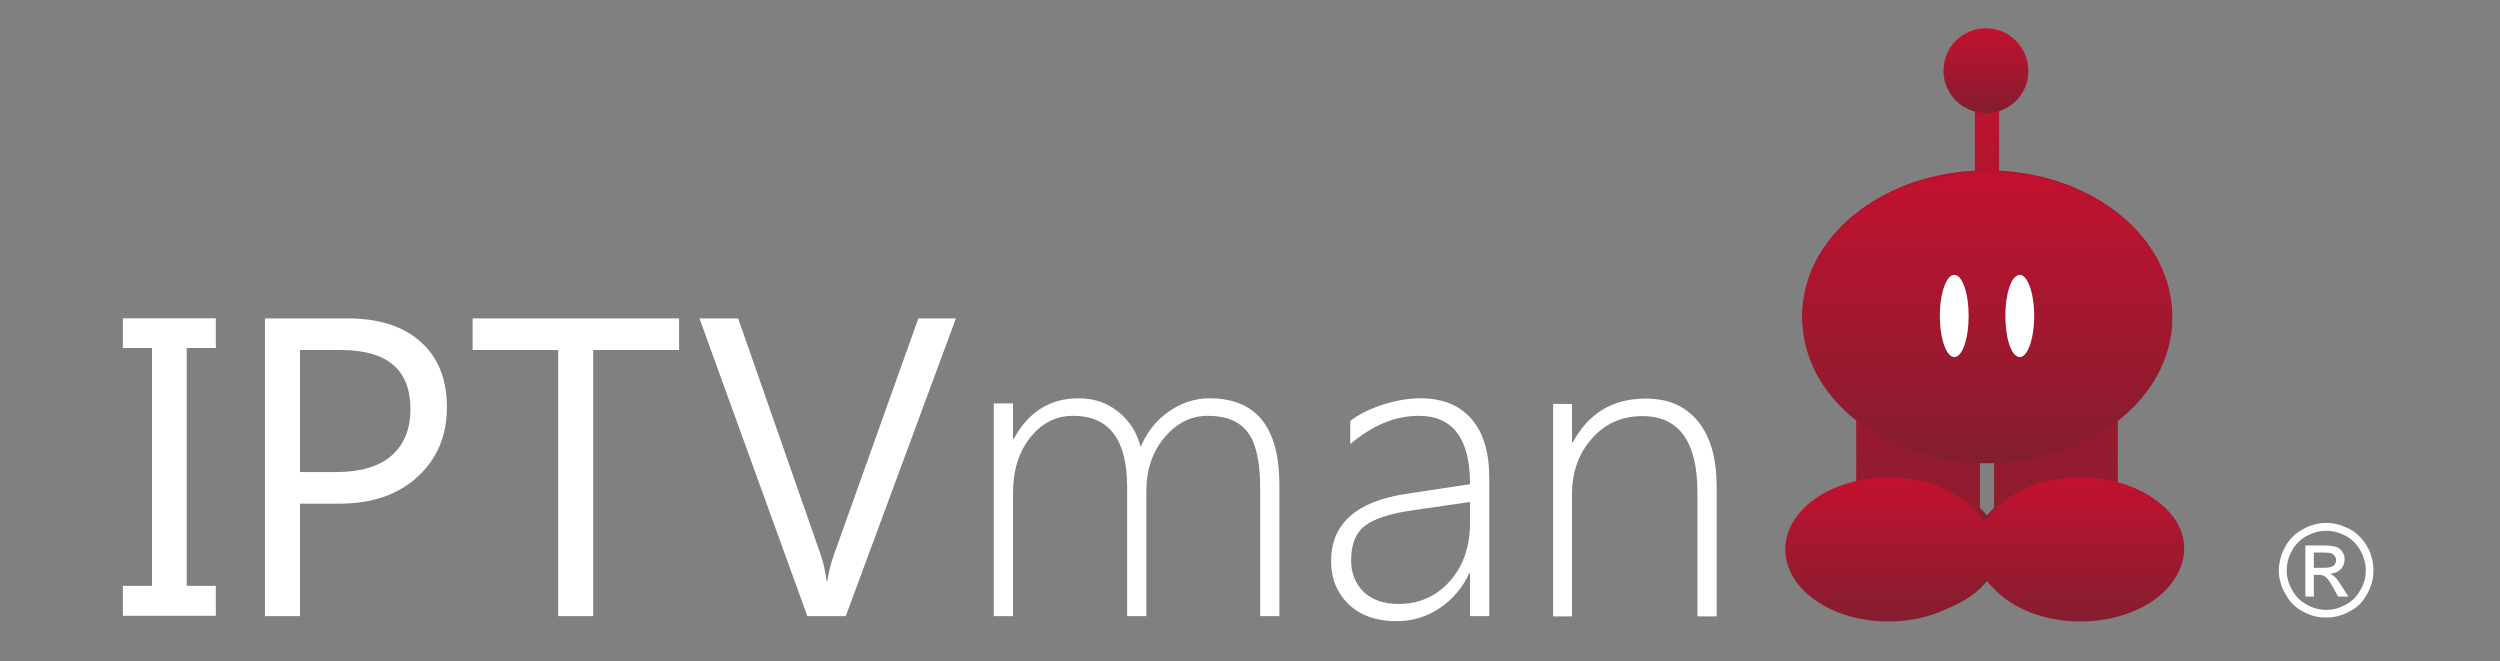 <svg version="1.2" xmlns="http://www.w3.org/2000/svg" viewBox="0 0 885 234" width="885" height="234">
	<rect x="0" y="0" width="885" height="234" fill="#808080" stroke="none"/>
	<title>logo-svg</title>
	<defs>
		<linearGradient id="g1" x2="1" gradientUnits="userSpaceOnUse" gradientTransform="matrix(0,-208,139.6,0,703.4,218.6)">
			<stop offset="0" stop-color="#831e2f"/>
			<stop offset="1" stop-color="#c3112f"/>
		</linearGradient>
		<linearGradient id="g2" x2="1" gradientUnits="userSpaceOnUse" gradientTransform="matrix(0,-103,131,0,703.5,164)">
			<stop offset="0" stop-color="#831e2f"/>
			<stop offset="1" stop-color="#c3112f"/>
		</linearGradient>
		<linearGradient id="g3" x2="1" gradientUnits="userSpaceOnUse" gradientTransform="matrix(0,-51,73,0,736.5,220)">
			<stop offset="0" stop-color="#831e2f"/>
			<stop offset="1" stop-color="#c3112f"/>
		</linearGradient>
		<linearGradient id="g4" x2="1" gradientUnits="userSpaceOnUse" gradientTransform="matrix(0,-51,73,0,668.5,220)">
			<stop offset="0" stop-color="#831e2f"/>
			<stop offset="1" stop-color="#c3112f"/>
		</linearGradient>
		<linearGradient id="g5" x2="1" gradientUnits="userSpaceOnUse" gradientTransform="matrix(0,-30,30,0,703,40)">
			<stop offset="0" stop-color="#831e2f"/>
			<stop offset="1" stop-color="#c3112f"/>
		</linearGradient>
	</defs>
	<style>
		.s0 { fill: #ffffff } 
		.s1 { fill: url(#g1) } 
		.s2 { fill: url(#g2) } 
		.s3 { fill: url(#g3) } 
		.s4 { fill: url(#g4) } 
		.s5 { fill: url(#g5) } 
	</style>
	<g id="Layer 1">
		<g id="&lt;Group&gt;">
			<g id="&lt;Group&gt;">
				<path id="&lt;Compound Path&gt;" fill-rule="evenodd" class="s0" d="m829.1 207.7l2.2 3.5h-3.6l-1.6-2.9q-1.8-3.3-3-4.2c-0.5-0.4-1.3-0.6-2.3-0.6h-1.7v7.7h-3v-18.1h6.2c2.2 0 3.7 0.2 4.7 0.5q1 0.4 1.8 1.2c0.1 0.2 0.3 0.4 0.4 0.6 0.6 0.8 0.8 1.7 0.8 2.6q0 2-1.4 3.5c-0.9 0.9-2.2 1.5-3.7 1.6 0.6 0.3 1.1 0.6 1.5 1 0.8 0.7 1.6 1.9 2.7 3.6zm-3.1-7.4q1-0.8 1-2.1 0-0.7-0.5-1.3-0.4-0.7-1.2-1-0.8-0.3-2.9-0.3h-3.3v5.4h3.5c1.7 0 2.8-0.2 3.4-0.7z"/>
				<path id="&lt;Compound Path&gt;" fill-rule="evenodd" class="s0" d="m831.8 216.4c-2.6 1.5-5.4 2.2-8.3 2.2q-4.4 0.1-8.4-2.2-0.8-0.4-1.6-1c-1.9-1.3-3.4-3.1-4.5-5.2-1.5-2.6-2.3-5.4-2.3-8.3 0-2.4 0.6-4.8 1.6-7.1q0.3-0.6 0.7-1.3c1.5-2.7 3.6-4.8 6.3-6.2q4-2.2 8.2-2.2c2.8 0 5.6 0.8 8.3 2.2 2.6 1.4 4.7 3.5 6.2 6.2 0.3 0.5 0.5 0.9 0.7 1.3q1.5 3.5 1.5 7.1 0 4.4-2.2 8.3c-1.1 2.1-2.6 3.9-4.5 5.2-0.6 0.4-1.1 0.7-1.7 1zm-1.3-2.4c2.2-1.2 3.9-2.9 5.1-5.2 1.3-2.2 1.9-4.5 1.9-6.9 0-2.4-0.7-4.8-1.9-7l-0.1-0.1q-1.8-3.3-5.1-5.1-3.4-1.8-6.9-1.8-3.5 0-6.9 1.8-3.3 1.8-5.2 5.1c0 0 0 0 0 0.1-1.3 2.2-1.9 4.6-1.9 7 0 2.4 0.6 4.7 1.9 6.9 1.2 2.3 2.9 4 5.2 5.2 1 0.6 2.1 1.1 3.2 1.4q1.8 0.5 3.7 0.5 1.9 0 3.7-0.5 1.6-0.5 3.3-1.4z"/>
				<path id="IPTVman" fill-rule="evenodd" class="s0" d="m43.5 112.7h32.9v10.5h-10.3v84.2h10.3v10.6h-32.9v-10.6h10.3v-84.2h-10.3zm76.5 65.6h-13.8v39.8h-12.4v-105.4h29q16.9 0 26.1 8.3 9.3 8.2 9.3 23.2 0 15-10.3 24.5-10.3 9.6-27.9 9.6zm0.6-54.4h-14.4v43.2h12.9q12.8 0 19.5-5.8 6.7-5.9 6.7-16.5 0-20.9-24.7-20.9zm119.8-11.2v11.2h-30.4v94.2h-12.4v-94.2h-30.3v-11.2zm84.7 0h13.3l-39 105.4h-13.6l-38.2-105.4h13.7l29.2 83.6q1.4 4 2.1 9.3h0.3q0.6-4.4 2.4-9.5zm127.8 105.4h-6.8v-45.3q0-14.2-4.5-19.9-4.4-5.7-14-5.7-8.9 0-15.3 7.6-6.5 7.6-6.5 19.2v44.1h-6.8v-45.8q0-25.1-19.1-25.1-9.1 0-15.2 7.7-6.1 7.6-6.1 19.8v43.4h-6.8v-75.3h6.8v12.5h0.3q7.8-14.3 22.9-14.3 8.3 0 14.1 4.8 5.9 4.7 7.9 12.4 3.5-8.2 10.1-12.6 6.6-4.6 14.3-4.6 24.7 0 24.7 30.6zm74.3 0h-6.8v-15.1h-0.3q-3.6 7.7-10.5 12.3-6.8 4.6-15.2 4.6-10.7 0-17-6-6.2-6.1-6.2-15.2 0-19.7 26.1-23.8l23.1-3.5q0-24.2-18.2-24.2-12.4 0-24.2 10v-8.2q4.2-3.3 11.3-5.7 7.2-2.3 13.5-2.3 11.7 0 18 7.2 6.4 7.2 6.4 20.9zm-6.8-40.4l-20.7 3q-11.8 1.7-16.6 5.5-4.8 3.7-4.8 12.2 0 6.7 4.4 11.1 4.5 4.3 12.4 4.3 10.9 0 18.1-8 7.2-8.1 7.2-20.8zm87.3 40.5h-6.8v-43.8q0-27.1-19.5-27.1-10.9 0-17.9 8-7 7.9-7 19.7v43.2h-6.7v-75.2h6.7v13.6h0.3q8.3-15.5 25.8-15.5 12.1 0 18.6 8.2 6.5 8 6.5 23.1z"/>
			</g>
			<g id="&lt;Group&gt;">
				<path id="&lt;Compound Path&gt;" fill-rule="evenodd" class="s1" d="m773.2 194.1c0 13.7-16.3 24.5-37 24.5-14.4 0-26.6-5.1-32.8-12.9-6.2 7.8-18.4 12.9-32.8 12.9-20.7 0-37-10.8-37-24.5 0-10.4 9.3-19.3 23.5-22.9v-23.2c-12.2-9.6-19.1-22.7-19.1-36.3 0-27.2 27-49.6 61.1-51.3v-21.1c-6-1.9-10.3-7.5-10.3-14 0-8.1 6.5-14.7 14.6-14.7 8.1 0 14.6 6.6 14.6 14.7 0 6.5-4.3 12.1-10.3 14v21.1c34.1 1.7 61.2 24.1 61.2 51.3 0 13.6-7 26.7-19.2 36.3v23.2c14.2 3.6 23.5 12.5 23.5 22.9zm-67.3-31.1q-1.2 0.1-2.5 0.1-1.2 0-2.5-0.1v16.8q1.4 1.3 2.5 2.7 1.1-1.4 2.5-2.7z"/>
				<path id="Shape 1" class="s2" d="m703.5 164c-36.2 0-65.5-23-65.5-51.5 0-28.5 29.3-51.5 65.5-51.5 36.2 0 65.5 23 65.5 51.5 0 28.5-29.3 51.5-65.5 51.5z"/>
				<path id="Shape 1 copy" class="s3" d="m736.5 220c-20.2 0-36.5-11.4-36.5-25.5 0-14.1 16.3-25.5 36.5-25.5 20.2 0 36.5 11.4 36.5 25.5 0 14.1-16.3 25.5-36.5 25.5z"/>
				<path id="Shape 1 copy 2" class="s4" d="m668.5 220c-20.2 0-36.5-11.4-36.5-25.5 0-14.1 16.3-25.5 36.5-25.5 20.2 0 36.5 11.4 36.5 25.5 0 14.1-16.3 25.5-36.5 25.5z"/>
				<path id="&lt;Path&gt;" class="s0" d="m691.8 126.4c-2.8 0-5.1-6.5-5.1-14.6 0-8 2.3-14.5 5.1-14.5 2.9 0 5.1 6.5 5.1 14.5 0 8.1-2.2 14.6-5.1 14.6zm23.2 0c-2.9 0-5.1-6.5-5.1-14.6 0-8 2.2-14.5 5.1-14.5 2.8 0 5.1 6.5 5.1 14.5 0 8.1-2.3 14.6-5.1 14.6z"/>
				<path id="Shape 2" class="s5" d="m703 40c-8.3 0-15-6.7-15-15 0-8.3 6.7-15 15-15 8.3 0 15 6.7 15 15 0 8.3-6.7 15-15 15z"/>
			</g>
		</g>
	</g>
</svg>